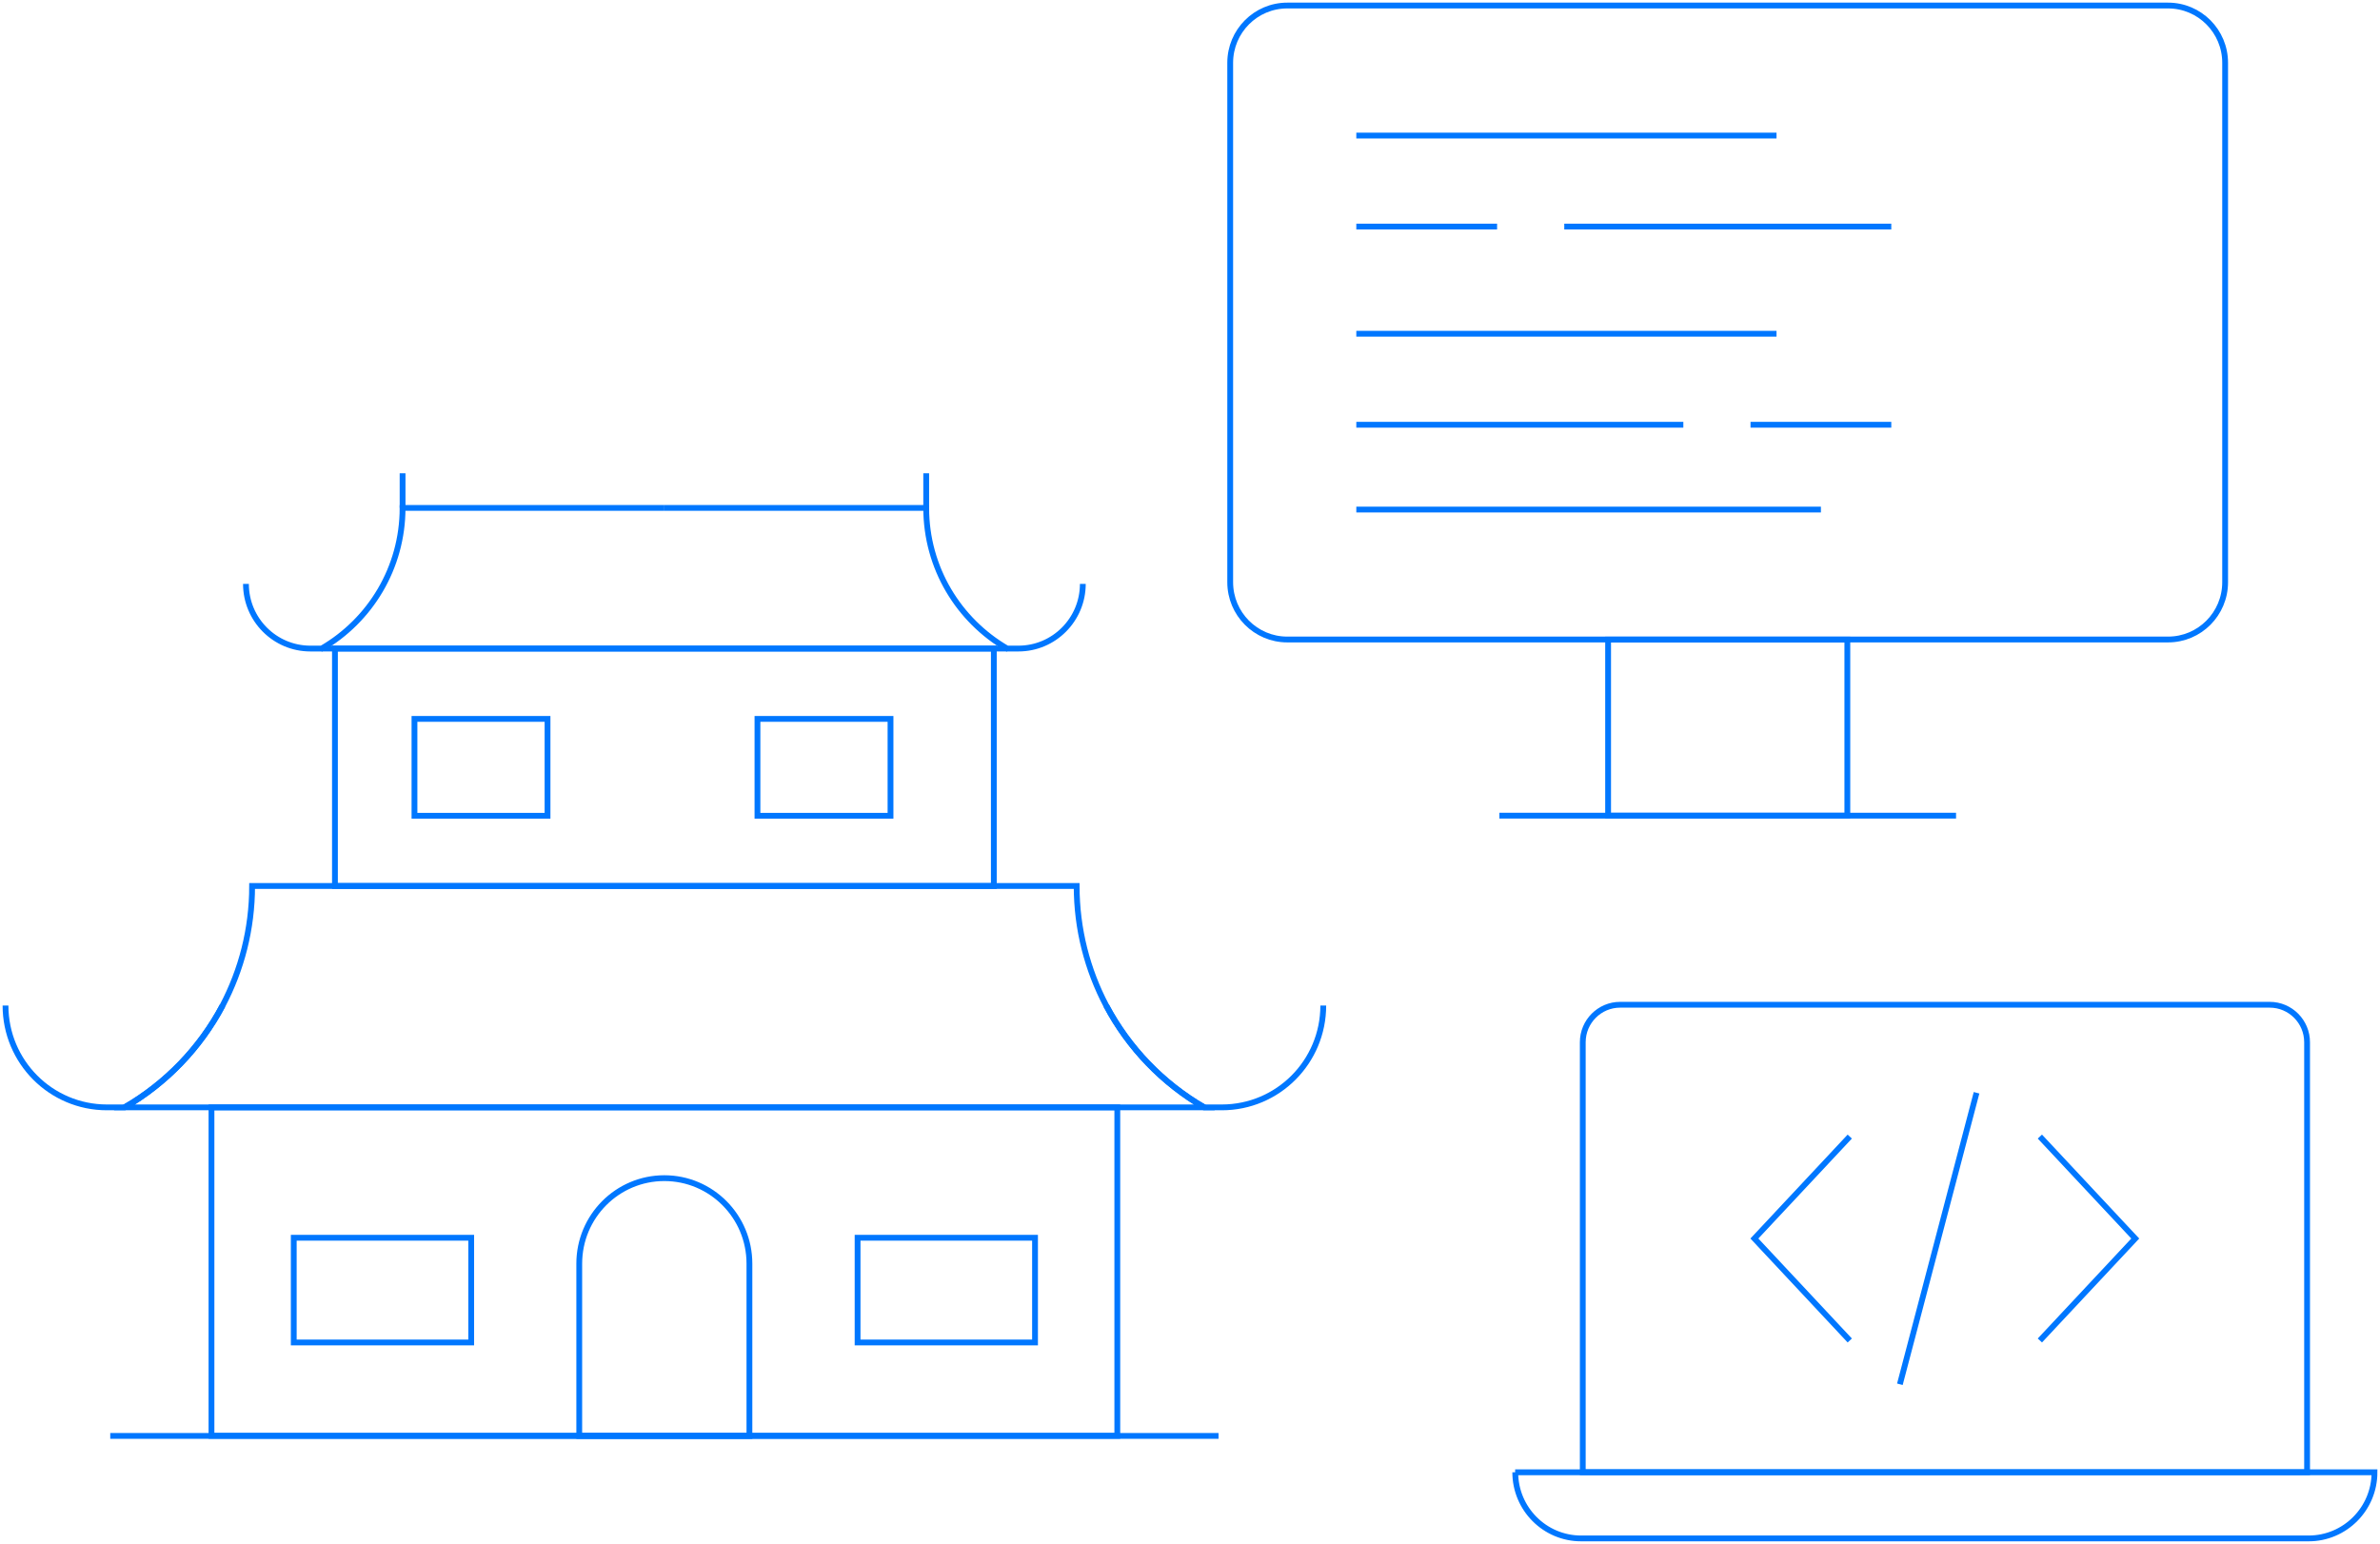 <svg width="410" height="266" viewBox="0 0 410 266" fill="none" xmlns="http://www.w3.org/2000/svg">
<path d="M207.448 190.784H21.46C28.595 186.65 34.477 180.553 38.347 173.237C41.573 167.103 43.432 160.092 43.432 152.642H185.475C185.475 160.092 187.335 167.103 190.56 173.237C194.431 180.553 200.313 186.65 207.448 190.784V190.784Z" stroke="#0077FF" stroke-miterlimit="10"/>
<path d="M38.347 173.237C34.477 180.553 28.595 186.65 21.46 190.784H18.424C8.766 190.784 0.949 182.935 0.949 173.237" stroke="#0077FF" stroke-miterlimit="10"/>
<path d="M227.959 173.237C227.959 182.935 220.142 190.784 210.484 190.784H207.448C200.313 186.65 194.431 180.553 190.56 173.237" stroke="#0077FF" stroke-miterlimit="10"/>
<path d="M114.454 87.504H159.556C159.556 97.869 165.173 106.899 173.502 111.738H175.438C181.566 111.738 186.538 106.747 186.538 100.593" stroke="#0077FF" stroke-miterlimit="10"/>
<path d="M114.454 87.504H69.352C69.352 97.869 63.735 106.899 55.405 111.738H53.47C47.341 111.738 42.37 106.747 42.37 100.593" stroke="#0077FF" stroke-miterlimit="10"/>
<path d="M173.521 111.738H55.386" stroke="#0077FF" stroke-miterlimit="10"/>
<path d="M171.206 111.738H57.701V152.642H171.206V111.738Z" stroke="#0077FF" stroke-miterlimit="10"/>
<path d="M69.352 87.504V81.541" stroke="#0077FF" stroke-miterlimit="10"/>
<path d="M159.556 87.504V81.541" stroke="#0077FF" stroke-miterlimit="10"/>
<path d="M192.477 190.784H36.431V247.367H192.477V190.784Z" stroke="#0077FF" stroke-miterlimit="10"/>
<path d="M209.914 247.386H18.993" stroke="#0077FF" stroke-miterlimit="10"/>
<path d="M114.454 202.977C106.352 202.977 99.787 209.569 99.787 217.704V247.387H129.102V217.704C129.102 209.569 122.537 202.977 114.435 202.977H114.454Z" stroke="#0077FF" stroke-miterlimit="10"/>
<path d="M81.173 213.246H50.605V231.288H81.173V213.246Z" stroke="#0077FF" stroke-miterlimit="10"/>
<path d="M178.303 213.246H147.735V231.288H178.303V213.246Z" stroke="#0077FF" stroke-miterlimit="10"/>
<path d="M94.322 123.855H71.401V140.544H94.322V123.855Z" stroke="#0077FF" stroke-miterlimit="10"/>
<path d="M153.408 123.855H130.487V140.544H153.408V123.855Z" stroke="#0077FF" stroke-miterlimit="10"/>
<path d="M221.754 0.953H373.493C378.92 0.953 383.322 5.373 383.322 10.821V100.307C383.322 105.756 378.92 110.176 373.493 110.176H221.754C216.328 110.176 211.926 105.756 211.926 100.307V10.821C211.926 5.373 216.328 0.953 221.754 0.953Z" stroke="#0077FF" stroke-miterlimit="10"/>
<path d="M318.239 110.195H277.027V140.525H318.239V110.195Z" stroke="#0077FF" stroke-miterlimit="10"/>
<path d="M336.967 140.525H258.299" stroke="#0077FF" stroke-miterlimit="10"/>
<path d="M233.651 23.357H306.039" stroke="#0077FF" stroke-miterlimit="10"/>
<path d="M233.651 39.037H257.901" stroke="#0077FF" stroke-miterlimit="10"/>
<path d="M269.475 39.037H325.81" stroke="#0077FF" stroke-miterlimit="10"/>
<path d="M233.651 57.498H306.039" stroke="#0077FF" stroke-miterlimit="10"/>
<path d="M233.651 87.79H313.686" stroke="#0077FF" stroke-miterlimit="10"/>
<path d="M325.81 73.178H301.561" stroke="#0077FF" stroke-miterlimit="10"/>
<path d="M289.987 73.178H233.651" stroke="#0077FF" stroke-miterlimit="10"/>
<path d="M261.013 253.655H409.051C409.051 259.942 403.966 265.047 397.705 265.047H272.378C266.117 265.047 261.032 259.942 261.032 253.655H261.013Z" stroke="#0077FF" stroke-miterlimit="10"/>
<path d="M390.988 173.104H279.095C275.547 173.104 272.663 176 272.663 179.562V253.635H397.439V179.562C397.439 176 394.555 173.104 391.007 173.104H390.988Z" stroke="#0077FF" stroke-miterlimit="10"/>
<path d="M318.657 230.945L302.225 213.379L318.657 195.814" stroke="#0077FF" stroke-miterlimit="10"/>
<path d="M351.407 195.814L367.839 213.379L351.407 230.945" stroke="#0077FF" stroke-miterlimit="10"/>
<path d="M327.29 238.489L340.497 188.269" stroke="#0077FF" stroke-miterlimit="10"/>
</svg>

